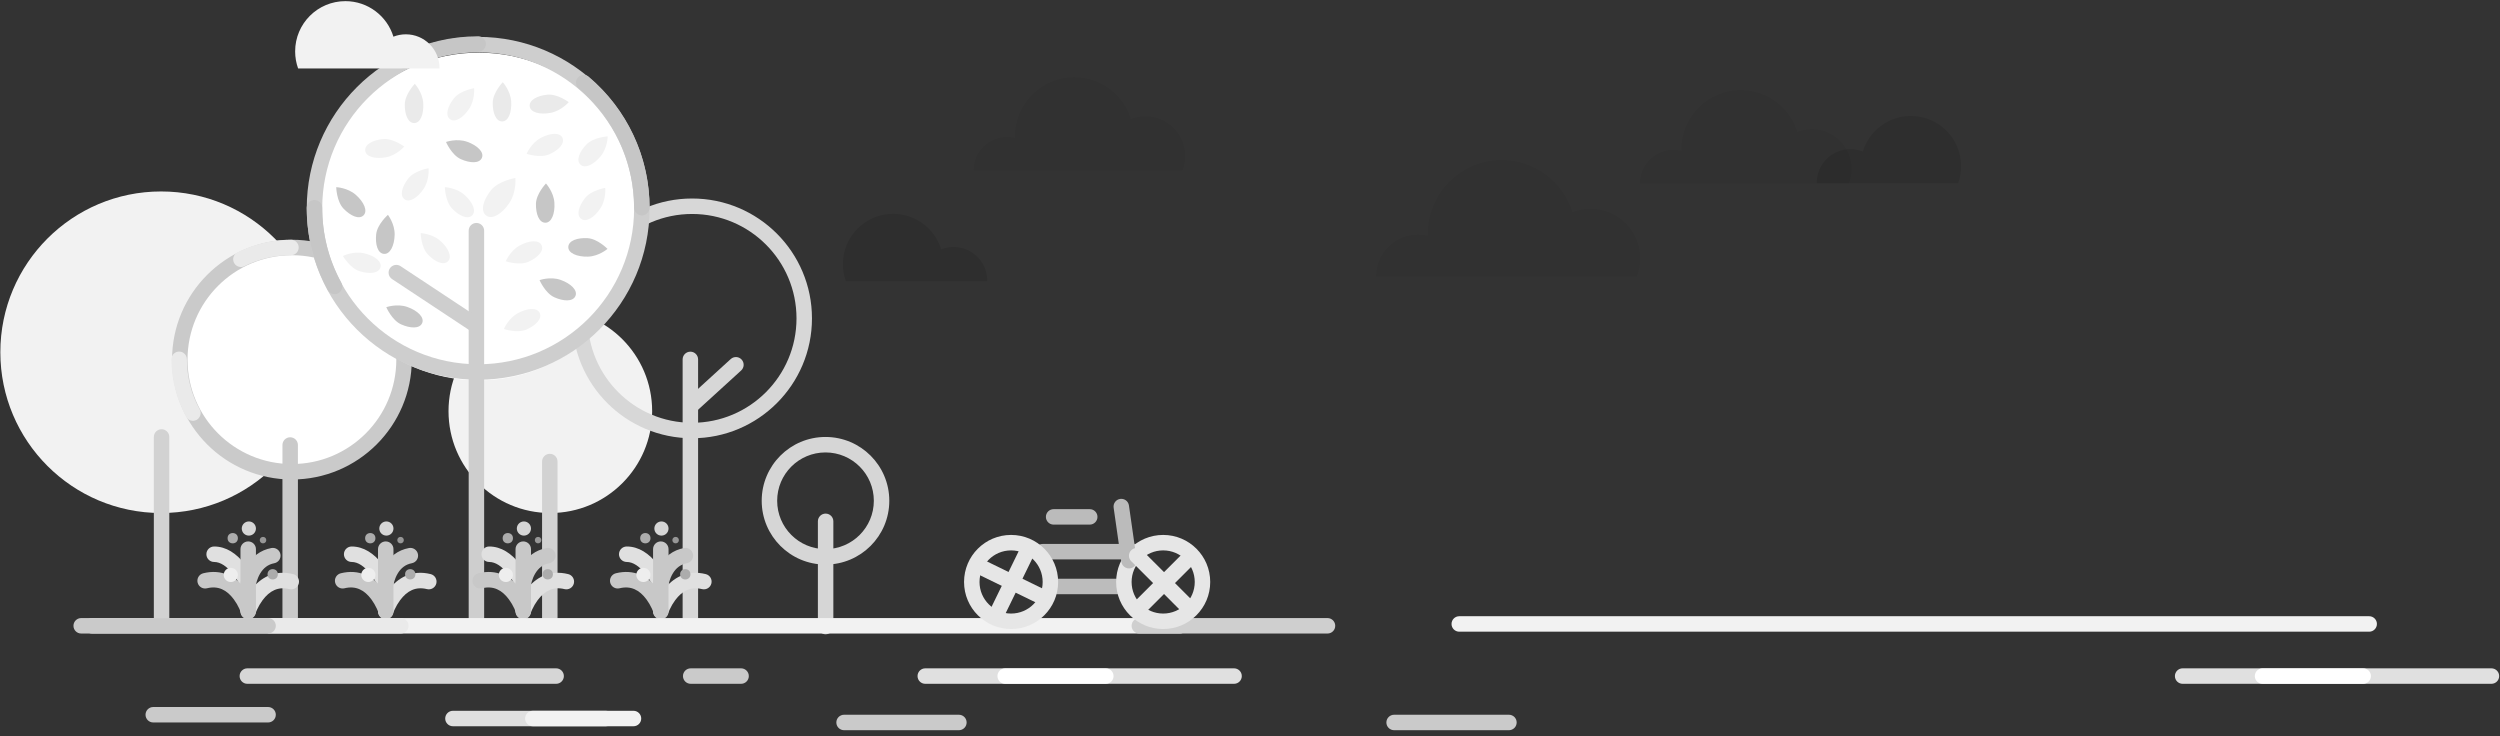 <?xml version="1.0" encoding="UTF-8" standalone="no"?>
<svg width="1358px" height="400px" viewBox="0 0 1358 400" version="1.1" xmlns="http://www.w3.org/2000/svg" xmlns:xlink="http://www.w3.org/1999/xlink" xmlns:sketch="http://www.bohemiancoding.com/sketch/ns">
    <rect x="0" y="0" width="1358" height="400" fill="#333333" stroke="none"/>
    <!-- Generator: Sketch 3.3.2 (12043) - http://www.bohemiancoding.com/sketch -->
    <title>left@3x</title>
    <desc>Created with Sketch.</desc>
    <defs></defs>
    <g id="Page-1" stroke="none" stroke-width="1" fill="none" fill-rule="evenodd" sketch:type="MSPage">
        <g id="illustration-hope" sketch:type="MSArtboardGroup" transform="translate(-7, -103)">
            <g id="left" sketch:type="MSLayerGroup" transform="translate(7, 103)">
                <g id="Group" transform="translate(0, 19.605)" sketch:type="MSShapeGroup">
                    <g id="Oval-6-+-Line" transform="translate(0, 84.021)">
                        <ellipse id="Oval-6" fill="#F2F2F2" cx="298.941" cy="119.73" rx="55.308" ry="55.314"></ellipse>
                        <ellipse id="Oval-6" fill="#F2F2F2" cx="87.512" cy="87.709" rx="87.325" ry="87.335"></ellipse>
                        <path d="M294.453,147.083 L294.453,234.606 C294.453,236.926 296.334,238.807 298.653,238.807 C300.973,238.807 302.854,236.926 302.854,234.606 L302.854,147.083 C302.854,144.763 300.973,142.882 298.653,142.882 C296.334,142.882 294.453,144.763 294.453,147.083 L294.453,147.083 Z" id="Shape" fill="#D2D2D2"></path>
                        <path d="M83.561,133.734 L83.561,234.227 C83.561,236.547 85.441,238.428 87.761,238.428 C90.081,238.428 91.962,236.547 91.962,234.227 L91.962,133.734 C91.962,131.414 90.081,129.533 87.761,129.533 C85.441,129.533 83.561,131.414 83.561,133.734 L83.561,133.734 Z" id="Shape" fill="#D2D2D2"></path>
                    </g>
                    <g id="TREE" transform="translate(93.113, 110.628)">
                        <circle id="Oval-40" fill="#FFFFFF" cx="65.387" cy="63.267" r="62.5"></circle>
                        <path d="M65.459,130.233 C101.418,130.233 130.568,101.079 130.568,65.116 C130.568,29.154 101.418,0 65.459,0 C29.5,0 0.35,29.154 0.35,65.116 C0.35,101.079 29.5,130.233 65.459,130.233 L65.459,130.233 Z M65.459,121.831 C34.14,121.831 8.751,96.439 8.751,65.116 C8.751,33.794 34.14,8.402 65.459,8.402 C96.778,8.402 122.167,33.794 122.167,65.116 C122.167,96.439 96.778,121.831 65.459,121.831 L65.459,121.831 Z" id="Shape" fill="#CACACA"></path>
                        <path d="M0,64.941 C0,76.008 2.775,86.683 7.991,96.175 C9.108,98.209 11.662,98.951 13.695,97.834 C15.728,96.717 16.471,94.162 15.353,92.129 C10.814,83.868 8.401,74.584 8.401,64.941 C8.401,62.621 6.52,60.74 4.201,60.74 C1.881,60.74 0,62.621 0,64.941 L0,64.941 Z M64.934,0 C54.708,0 44.812,2.369 35.864,6.856 C33.79,7.896 32.952,10.421 33.992,12.495 C35.032,14.569 37.556,15.407 39.63,14.367 C47.415,10.463 56.023,8.402 64.934,8.402 C67.254,8.402 69.135,6.521 69.135,4.201 C69.135,1.881 67.254,0 64.934,0 L64.934,0 Z" id="Shape" fill="#EAEAEA"></path>
                        <path d="M60.311,111.497 L60.311,209.356 C60.311,211.676 62.192,213.557 64.512,213.557 C66.832,213.557 68.713,211.676 68.713,209.356 L68.713,111.497 C68.713,109.177 66.832,107.296 64.512,107.296 C62.192,107.296 60.311,109.177 60.311,111.497 L60.311,111.497 Z" id="Shape" fill="#CACACA"></path>
                    </g>
                    <path d="M261.229,143.729 L310.935,105.92 C312.782,104.515 313.14,101.879 311.736,100.033 C310.332,98.186 307.696,97.827 305.85,99.232 L256.143,137.042 C254.296,138.446 253.938,141.082 255.342,142.929 C256.747,144.775 259.382,145.134 261.229,143.729 L261.229,143.729 Z" id="Shape" fill="#C6C6C6"></path>
                    <g id="tree" transform="translate(413.757, 217.755)" fill="#D6D6D6">
                        <path d="M34.655,69.317 C53.794,69.317 69.31,53.8 69.31,34.659 C69.31,15.517 53.794,0 34.655,0 C15.515,0 0,15.517 0,34.659 C0,53.8 15.515,69.317 34.655,69.317 L34.655,69.317 Z M34.655,60.915 C20.155,60.915 8.401,49.16 8.401,34.659 C8.401,20.158 20.155,8.402 34.655,8.402 C49.154,8.402 60.908,20.158 60.908,34.659 C60.908,49.16 49.154,60.915 34.655,60.915 L34.655,60.915 Z" id="Shape"></path>
                        <path d="M30.517,45.825 L30.517,102.972 C30.517,105.293 32.397,107.173 34.717,107.173 C37.037,107.173 38.918,105.293 38.918,102.972 L38.918,45.825 C38.918,43.504 37.037,41.624 34.717,41.624 C32.397,41.624 30.517,43.504 30.517,45.825 L30.517,45.825 Z" id="Shape"></path>
                    </g>
                    <g id="tree" transform="translate(310.843, 88.222)" fill="#D7D7D7">
                        <path d="M65.109,130.233 C101.068,130.233 130.218,101.079 130.218,65.116 C130.218,29.154 101.068,0 65.109,0 C29.15,0 0,29.154 0,65.116 C0,101.079 29.15,130.233 65.109,130.233 L65.109,130.233 Z M65.109,121.831 C33.79,121.831 8.401,96.439 8.401,65.116 C8.401,33.794 33.79,8.402 65.109,8.402 C96.428,8.402 121.817,33.794 121.817,65.116 C121.817,96.439 96.428,121.831 65.109,121.831 L65.109,121.831 Z" id="Shape"></path>
                        <path d="M59.961,87.402 L59.961,229.51 C59.961,231.83 61.842,233.711 64.162,233.711 C66.482,233.711 68.362,231.83 68.362,229.51 L68.362,87.402 C68.362,85.081 66.482,83.201 64.162,83.201 C61.842,83.201 59.961,85.081 59.961,87.402 L59.961,87.402 Z" id="Shape"></path>
                        <path d="M67.939,115.133 L91.742,93.427 C93.457,91.864 93.579,89.207 92.016,87.492 C90.453,85.778 87.796,85.655 86.082,87.218 L62.279,108.924 C60.564,110.487 60.442,113.144 62.005,114.859 C63.568,116.573 66.225,116.696 67.939,115.133 L67.939,115.133 Z" id="Shape"></path>
                    </g>
                    <g id="tree" transform="translate(166.623, 0)">
                        <circle id="Oval-41" fill="#FFFFFF" cx="93.377" cy="98" r="89"></circle>
                        <path d="M93.113,186.673 C144.538,186.673 186.226,144.98 186.226,93.549 C186.226,42.119 144.538,0.426 93.113,0.426 C41.688,0.426 0,42.119 0,93.549 C0,144.98 41.688,186.673 93.113,186.673 L93.113,186.673 Z M93.113,178.271 C46.328,178.271 8.401,140.34 8.401,93.549 C8.401,46.759 46.328,8.828 93.113,8.828 C139.898,8.828 177.824,46.759 177.824,93.549 C177.824,140.34 139.898,178.271 93.113,178.271 L93.113,178.271 Z" id="Shape" fill="#CECECE"></path>
                        <path d="M87.965,105.705 L87.965,317.734 C87.965,320.054 89.846,321.935 92.166,321.935 C94.486,321.935 96.366,320.054 96.366,317.734 L96.366,105.705 C96.366,103.385 94.486,101.504 92.166,101.504 C89.846,101.504 87.965,103.385 87.965,105.705 L87.965,105.705 Z" id="Shape" fill="#CECECE"></path>
                        <g id="Group" transform="translate(11.902, 24.506)">
                            <path d="M138.476,66.719 C138.476,61.244 143.722,55.551 143.722,55.551 C143.722,55.551 148.018,60.06 148.49,65.967 C148.962,71.874 147.119,76.874 143.722,76.874 C140.326,76.874 138.476,72.195 138.476,66.719 Z" id="Path-50" fill="#F2F2F2" transform="translate(143.52, 66.213) rotate(38) translate(-143.52, -66.213) "></path>
                            <path d="M25.393,36.905 C25.393,31.43 30.639,25.737 30.639,25.737 C30.639,25.737 34.935,30.246 35.407,36.153 C35.879,42.06 34.035,47.06 30.639,47.06 C27.243,47.06 25.393,42.381 25.393,36.905 Z" id="Path-50" fill="#F2F2F2" transform="translate(30.436, 36.399) rotate(84) translate(-30.436, -36.399) "></path>
                            <path d="M114.746,12.786 C114.746,7.311 119.992,1.618 119.992,1.618 C119.992,1.618 124.287,6.126 124.759,12.034 C125.232,17.941 123.388,22.941 119.992,22.941 C116.595,22.941 114.746,18.262 114.746,12.786 Z" id="Path-50" fill="#EAEAEA" transform="translate(119.789, 12.28) rotate(84) translate(-119.789, -12.28) "></path>
                            <path d="M67.235,12.581 C67.235,7.105 72.481,1.413 72.481,1.413 C72.481,1.413 76.777,5.921 77.249,11.828 C77.721,17.736 75.877,22.736 72.481,22.736 C69.085,22.736 67.235,18.056 67.235,12.581 Z" id="Path-50" fill="#F2F2F2" transform="translate(72.278, 12.074) rotate(38) translate(-72.278, -12.074) "></path>
                            <path d="M42.505,56.058 C42.505,50.582 47.751,44.89 47.751,44.89 C47.751,44.89 52.047,49.398 52.519,55.305 C52.991,61.213 51.147,66.213 47.751,66.213 C44.355,66.213 42.505,61.533 42.505,56.058 Z" id="Path-50" fill="#F2F2F2" transform="translate(47.548, 55.551) rotate(38) translate(-47.548, -55.551) "></path>
                            <path d="M87.166,63.216 C87.166,56.584 93.52,49.689 93.52,49.689 C93.52,49.689 98.723,55.15 99.295,62.305 C99.867,69.46 97.634,75.517 93.52,75.517 C89.406,75.517 87.166,69.849 87.166,63.216 Z" id="Path-50" fill="#F2F2F2" transform="translate(93.275, 62.603) rotate(38) translate(-93.275, -62.603) "></path>
                            <path d="M112.609,66.719 C112.609,61.244 117.855,55.551 117.855,55.551 C117.855,55.551 122.15,60.06 122.623,65.967 C123.095,71.874 121.251,76.874 117.855,76.874 C114.459,76.874 112.609,72.195 112.609,66.719 Z" id="Path-50" fill="#C6C6C6" transform="translate(117.652, 66.213) rotate(1) translate(-117.652, -66.213) "></path>
                            <path d="M89.137,11.699 C89.137,6.224 94.384,0.531 94.384,0.531 C94.384,0.531 98.679,5.039 99.151,10.947 C99.623,16.854 97.78,21.854 94.384,21.854 C90.987,21.854 89.137,17.174 89.137,11.699 Z" id="Path-50" fill="#EAEAEA" transform="translate(94.181, 11.192) rotate(1) translate(-94.181, -11.192) "></path>
                            <path d="M41.367,12.581 C41.367,7.105 46.613,1.413 46.613,1.413 C46.613,1.413 50.909,5.921 51.381,11.828 C51.853,17.736 50.01,22.736 46.613,22.736 C43.217,22.736 41.367,18.056 41.367,12.581 Z" id="Path-50" fill="#EAEAEA" transform="translate(46.411, 12.074) rotate(1) translate(-46.411, -12.074) "></path>
                            <path d="M65.334,65.874 C65.334,60.399 70.58,54.706 70.58,54.706 C70.58,54.706 74.876,59.214 75.348,65.122 C75.82,71.029 73.977,76.029 70.58,76.029 C67.184,76.029 65.334,71.349 65.334,65.874 Z" id="Path-50" fill="#F2F2F2" transform="translate(70.378, 65.368) rotate(-44) translate(-70.378, -65.368) "></path>
                            <path d="M52.196,90.829 C52.196,85.354 57.442,79.661 57.442,79.661 C57.442,79.661 61.738,84.17 62.21,90.077 C62.682,95.984 60.839,100.984 57.442,100.984 C54.046,100.984 52.196,96.305 52.196,90.829 Z" id="Path-50" fill="#F2F2F2" transform="translate(57.24, 90.323) rotate(-44) translate(-57.24, -90.323) "></path>
                            <path d="M12.827,98.77 C12.827,93.295 18.073,87.602 18.073,87.602 C18.073,87.602 22.369,92.11 22.841,98.018 C23.313,103.925 21.469,108.925 18.073,108.925 C14.677,108.925 12.827,104.245 12.827,98.77 Z" id="Path-50" fill="#F2F2F2" transform="translate(17.87, 98.263) rotate(-73) translate(-17.87, -98.263) "></path>
                            <path d="M6.326,65.874 C6.326,60.399 11.573,54.706 11.573,54.706 C11.573,54.706 15.868,59.214 16.34,65.122 C16.812,71.029 14.969,76.029 11.573,76.029 C8.176,76.029 6.326,71.349 6.326,65.874 Z" id="Path-50" fill="#C6C6C6" transform="translate(11.37, 65.368) rotate(-44) translate(-11.37, -65.368) "></path>
                            <path d="M135.792,90.829 C135.792,85.354 141.038,79.661 141.038,79.661 C141.038,79.661 145.334,84.17 145.806,90.077 C146.278,95.984 144.435,100.984 141.038,100.984 C137.642,100.984 135.792,96.305 135.792,90.829 Z" id="Path-50" fill="#C6C6C6" transform="translate(140.836, 90.323) rotate(93) translate(-140.836, -90.323) "></path>
                            <path d="M112.321,35.809 C112.321,30.334 117.567,24.641 117.567,24.641 C117.567,24.641 121.863,29.149 122.335,35.057 C122.807,40.964 120.963,45.964 117.567,45.964 C114.171,45.964 112.321,41.284 112.321,35.809 Z" id="Path-50" fill="#F2F2F2" transform="translate(117.364, 35.302) rotate(-114) translate(-117.364, -35.302) "></path>
                            <path d="M100.995,94.179 C100.995,88.703 106.241,83.011 106.241,83.011 C106.241,83.011 110.537,87.519 111.009,93.426 C111.481,99.333 109.637,104.333 106.241,104.333 C102.845,104.333 100.995,99.654 100.995,94.179 Z" id="Path-50" fill="#F2F2F2" transform="translate(106.038, 93.672) rotate(-114) translate(-106.038, -93.672) "></path>
                            <path d="M99.971,130.966 C99.971,125.49 105.217,119.798 105.217,119.798 C105.217,119.798 109.513,124.306 109.985,130.213 C110.457,136.121 108.613,141.121 105.217,141.121 C101.821,141.121 99.971,136.441 99.971,130.966 Z" id="Path-50" fill="#F2F2F2" transform="translate(105.014, 130.459) rotate(-114) translate(-105.014, -130.459) "></path>
                            <path d="M68.355,38.038 C68.355,32.562 73.601,26.87 73.601,26.87 C73.601,26.87 77.897,31.378 78.369,37.285 C78.841,43.193 76.997,48.193 73.601,48.193 C70.205,48.193 68.355,43.513 68.355,38.038 Z" id="Path-50" fill="#C6C6C6" transform="translate(73.398, 37.531) rotate(-66) translate(-73.398, -37.531) "></path>
                            <path d="M35.912,127.781 C35.912,122.305 41.158,116.613 41.158,116.613 C41.158,116.613 45.454,121.121 45.926,127.028 C46.398,132.936 44.555,137.936 41.158,137.936 C37.762,137.936 35.912,133.256 35.912,127.781 Z" id="Path-50" fill="#C6C6C6" transform="translate(40.956, 127.274) rotate(-66) translate(-40.956, -127.274) "></path>
                            <path d="M119.17,113.077 C119.17,107.602 124.416,101.909 124.416,101.909 C124.416,101.909 128.712,106.417 129.184,112.325 C129.656,118.232 127.812,123.232 124.416,123.232 C121.02,123.232 119.17,118.552 119.17,113.077 Z" id="Path-50" fill="#C6C6C6" transform="translate(124.213, 112.57) rotate(-66) translate(-124.213, -112.57) "></path>
                            <path d="M138.972,37.998 C138.972,32.523 144.218,26.83 144.218,26.83 C144.218,26.83 148.514,31.339 148.986,37.246 C149.458,43.153 147.615,48.153 144.218,48.153 C140.822,48.153 138.972,43.474 138.972,37.998 Z" id="Path-50" fill="#F2F2F2" transform="translate(144.016, 37.492) rotate(44) translate(-144.016, -37.492) "></path>
                            <path d="M25.838,83.679 C25.838,78.204 31.084,72.511 31.084,72.511 C31.084,72.511 35.379,77.02 35.851,82.927 C36.323,88.834 34.48,93.834 31.084,93.834 C27.687,93.834 25.838,89.155 25.838,83.679 Z" id="Path-50" fill="#C6C6C6" transform="translate(30.881, 83.173) rotate(6) translate(-30.881, -83.173) "></path>
                        </g>
                        <path d="M0,93.234 C0,109.105 3.978,124.41 11.457,138.021 C12.574,140.054 15.128,140.797 17.162,139.68 C19.195,138.562 19.937,136.008 18.82,133.975 C12.018,121.595 8.401,107.681 8.401,93.234 C8.401,90.914 6.52,89.033 4.201,89.033 C1.881,89.033 0,90.914 0,93.234 L0,93.234 Z M186.226,93.234 C186.226,65.445 173.977,39.642 153.158,22.057 C151.385,20.56 148.735,20.784 147.238,22.556 C145.741,24.329 145.965,26.979 147.737,28.476 C166.686,44.481 177.824,67.946 177.824,93.234 C177.824,95.554 179.705,97.435 182.025,97.435 C184.345,97.435 186.226,95.554 186.226,93.234 L186.226,93.234 Z M93.113,0.11 C78.447,0.11 64.258,3.507 51.429,9.941 C49.355,10.981 48.517,13.506 49.557,15.58 C50.597,17.654 53.121,18.492 55.195,17.452 C66.862,11.601 79.762,8.512 93.113,8.512 C95.433,8.512 97.313,6.632 97.313,4.311 C97.313,1.991 95.433,0.11 93.113,0.11 L93.113,0.11 Z" id="Shape" fill="#C6C6C6"></path>
                    </g>
                    <path d="M261.003,153.685 L217.597,124.978 C215.662,123.698 213.056,124.23 211.776,126.165 C210.496,128.1 211.028,130.707 212.963,131.987 L256.369,160.694 C258.304,161.974 260.91,161.442 262.189,159.507 C263.469,157.572 262.938,154.965 261.003,153.685 L261.003,153.685 Z" id="Shape" fill="#CECECE"></path>
                </g>
                <g id="grass" transform="translate(106.82, 282.871)" sketch:type="MSShapeGroup">
                    <g transform="translate(149.416, 0)" id="Group">
                        <g transform="translate(28.004, 26.982) scale(-1, 1) translate(-28.004, -26.982) translate(0, 0.375)">
                            <path d="M31.853,35.806 C31.886,35.73 31.972,35.543 32.109,35.262 C32.349,34.768 32.637,34.212 32.971,33.609 C33.926,31.883 35.042,30.156 36.294,28.564 C39.584,24.379 43.095,22.013 46.519,22.013 C48.839,22.013 50.719,20.132 50.719,17.812 C50.719,15.492 48.839,13.611 46.519,13.611 C39.98,13.611 34.413,17.362 29.69,23.371 C28.136,25.347 26.781,27.444 25.621,29.54 C24.918,30.809 24.427,31.817 24.155,32.441 C23.226,34.567 24.196,37.043 26.321,37.973 C28.447,38.902 30.924,37.932 31.853,35.806 L31.853,35.806 Z" id="Shape" fill="#E0E0E0"></path>
                            <path d="M32.171,33.593 C32.144,33.382 32.093,33.06 32.012,32.643 C31.886,31.99 31.717,31.272 31.501,30.505 C30.884,28.317 29.994,26.128 28.766,24.054 C25.819,19.079 21.404,15.574 15.406,14.444 C13.126,14.015 10.93,15.515 10.5,17.795 C10.071,20.075 11.571,22.271 13.851,22.701 C17.272,23.345 19.743,25.307 21.538,28.337 C22.364,29.731 22.984,31.258 23.416,32.787 C23.566,33.32 23.681,33.811 23.764,34.241 C23.81,34.474 23.832,34.617 23.837,34.654 C24.13,36.955 26.233,38.584 28.534,38.291 C30.835,37.998 32.464,35.895 32.171,33.593 L32.171,33.593 Z" id="Shape" fill="#C8C8C8"></path>
                            <path d="M31.996,49.434 C32.016,49.373 32.077,49.2 32.181,48.932 C32.365,48.454 32.594,47.912 32.867,47.324 C33.651,45.635 34.621,43.945 35.769,42.39 C39.63,37.16 44.318,34.805 50.397,36.309 C52.649,36.866 54.926,35.492 55.483,33.239 C56.04,30.987 54.666,28.71 52.414,28.152 C42.593,25.723 34.705,29.686 29.011,37.399 C27.5,39.445 26.255,41.615 25.248,43.785 C24.894,44.547 24.593,45.26 24.343,45.906 C24.186,46.314 24.076,46.624 24.012,46.82 C23.29,49.025 24.492,51.398 26.697,52.119 C28.902,52.841 31.274,51.639 31.996,49.434 L31.996,49.434 Z" id="Shape" fill="#C8C8C8"></path>
                            <path d="M31.996,47.274 C31.932,47.077 31.822,46.768 31.665,46.36 C31.415,45.713 31.114,45.001 30.76,44.239 C29.753,42.068 28.507,39.899 26.997,37.853 C21.303,30.139 13.415,26.177 3.594,28.606 C1.342,29.163 -0.032,31.441 0.525,33.693 C1.082,35.945 3.359,37.32 5.611,36.763 C11.69,35.259 16.378,37.614 20.238,42.843 C21.387,44.399 22.356,46.088 23.14,47.777 C23.414,48.366 23.642,48.907 23.827,49.386 C23.93,49.654 23.992,49.826 24.012,49.888 C24.733,52.093 27.106,53.295 29.311,52.573 C31.515,51.851 32.718,49.479 31.996,47.274 L31.996,47.274 Z" id="Shape" fill="#E0E0E0"></path>
                            <ellipse id="Oval-17" fill="#D6D6D6" cx="27.654" cy="3.851" rx="3.851" ry="3.851"></ellipse>
                            <ellipse id="Oval-17" fill="#979797" cx="19.953" cy="10.153" rx="1.75" ry="1.75"></ellipse>
                            <path d="M23.803,15.054 L23.803,48.969 C23.803,51.29 25.684,53.17 28.004,53.17 C30.324,53.17 32.204,51.29 32.204,48.969 L32.204,15.054 C32.204,12.734 30.324,10.853 28.004,10.853 C25.684,10.853 23.803,12.734 23.803,15.054 L23.803,15.054 Z" id="Shape" fill="#C8C8C8"></path>
                            <ellipse id="Oval-17" fill="#ACACAC" cx="36.405" cy="9.102" rx="2.8" ry="2.801"></ellipse>
                            <ellipse id="Oval-17" fill="#ACACAC" cx="14.702" cy="28.707" rx="2.8" ry="2.801"></ellipse>
                            <ellipse id="Oval-17" fill="#EEEEEE" cx="37.455" cy="29.057" rx="3.851" ry="3.851"></ellipse>
                        </g>
                    </g>
                    <g transform="translate(224.123, 0)" id="Group">
                        <g transform="translate(28.004, 26.982) scale(-1, 1) translate(-28.004, -26.982) translate(0, 0.375)">
                            <path d="M31.853,35.806 C31.886,35.73 31.972,35.543 32.109,35.262 C32.349,34.768 32.637,34.212 32.971,33.609 C33.926,31.883 35.042,30.156 36.294,28.564 C39.584,24.379 43.095,22.013 46.519,22.013 C48.839,22.013 50.719,20.132 50.719,17.812 C50.719,15.492 48.839,13.611 46.519,13.611 C39.98,13.611 34.413,17.362 29.69,23.371 C28.136,25.347 26.781,27.444 25.621,29.54 C24.918,30.809 24.427,31.817 24.155,32.441 C23.226,34.567 24.196,37.043 26.321,37.973 C28.447,38.902 30.924,37.932 31.853,35.806 L31.853,35.806 Z" id="Shape" fill="#E0E0E0"></path>
                            <path d="M32.171,33.593 C32.144,33.382 32.093,33.06 32.012,32.643 C31.886,31.99 31.717,31.272 31.501,30.505 C30.884,28.317 29.994,26.128 28.766,24.054 C25.819,19.079 21.404,15.574 15.406,14.444 C13.126,14.015 10.93,15.515 10.5,17.795 C10.071,20.075 11.571,22.271 13.851,22.701 C17.272,23.345 19.743,25.307 21.538,28.337 C22.364,29.731 22.984,31.258 23.416,32.787 C23.566,33.32 23.681,33.811 23.764,34.241 C23.81,34.474 23.832,34.617 23.837,34.654 C24.13,36.955 26.233,38.584 28.534,38.291 C30.835,37.998 32.464,35.895 32.171,33.593 L32.171,33.593 Z" id="Shape" fill="#C8C8C8"></path>
                            <path d="M31.996,49.434 C32.016,49.373 32.077,49.2 32.181,48.932 C32.365,48.454 32.594,47.912 32.867,47.324 C33.651,45.635 34.621,43.945 35.769,42.39 C39.63,37.16 44.318,34.805 50.397,36.309 C52.649,36.866 54.926,35.492 55.483,33.239 C56.04,30.987 54.666,28.71 52.414,28.152 C42.593,25.723 34.705,29.686 29.011,37.399 C27.5,39.445 26.255,41.615 25.248,43.785 C24.894,44.547 24.593,45.26 24.343,45.906 C24.186,46.314 24.076,46.624 24.012,46.82 C23.29,49.025 24.492,51.398 26.697,52.119 C28.902,52.841 31.274,51.639 31.996,49.434 L31.996,49.434 Z" id="Shape" fill="#C8C8C8"></path>
                            <path d="M31.996,47.274 C31.932,47.077 31.822,46.768 31.665,46.36 C31.415,45.713 31.114,45.001 30.76,44.239 C29.753,42.068 28.507,39.899 26.997,37.853 C21.303,30.139 13.415,26.177 3.594,28.606 C1.342,29.163 -0.032,31.441 0.525,33.693 C1.082,35.945 3.359,37.32 5.611,36.763 C11.69,35.259 16.378,37.614 20.238,42.843 C21.387,44.399 22.356,46.088 23.14,47.777 C23.414,48.366 23.642,48.907 23.827,49.386 C23.93,49.654 23.992,49.826 24.012,49.888 C24.733,52.093 27.106,53.295 29.311,52.573 C31.515,51.851 32.718,49.479 31.996,47.274 L31.996,47.274 Z" id="Shape" fill="#E0E0E0"></path>
                            <ellipse id="Oval-17" fill="#D6D6D6" cx="27.654" cy="3.851" rx="3.851" ry="3.851"></ellipse>
                            <ellipse id="Oval-17" fill="#979797" cx="19.953" cy="10.153" rx="1.75" ry="1.75"></ellipse>
                            <path d="M23.803,15.054 L23.803,48.969 C23.803,51.29 25.684,53.17 28.004,53.17 C30.324,53.17 32.204,51.29 32.204,48.969 L32.204,15.054 C32.204,12.734 30.324,10.853 28.004,10.853 C25.684,10.853 23.803,12.734 23.803,15.054 L23.803,15.054 Z" id="Shape" fill="#C8C8C8"></path>
                            <ellipse id="Oval-17" fill="#ACACAC" cx="36.405" cy="9.102" rx="2.8" ry="2.801"></ellipse>
                            <ellipse id="Oval-17" fill="#ACACAC" cx="14.702" cy="28.707" rx="2.8" ry="2.801"></ellipse>
                            <ellipse id="Oval-17" fill="#EEEEEE" cx="37.455" cy="29.057" rx="3.851" ry="3.851"></ellipse>
                        </g>
                    </g>
                    <g transform="translate(74.708, 0)" id="Group">
                        <g transform="translate(28.004, 26.982) scale(-1, 1) translate(-28.004, -26.982) translate(0, 0.375)">
                            <path d="M31.853,35.806 C31.886,35.73 31.972,35.543 32.109,35.262 C32.349,34.768 32.637,34.212 32.971,33.609 C33.926,31.883 35.042,30.156 36.294,28.564 C39.584,24.379 43.095,22.013 46.519,22.013 C48.839,22.013 50.719,20.132 50.719,17.812 C50.719,15.492 48.839,13.611 46.519,13.611 C39.98,13.611 34.413,17.362 29.69,23.371 C28.136,25.347 26.781,27.444 25.621,29.54 C24.918,30.809 24.427,31.817 24.155,32.441 C23.226,34.567 24.196,37.043 26.321,37.973 C28.447,38.902 30.924,37.932 31.853,35.806 L31.853,35.806 Z" id="Shape" fill="#E0E0E0"></path>
                            <path d="M32.171,33.593 C32.144,33.382 32.093,33.06 32.012,32.643 C31.886,31.99 31.717,31.272 31.501,30.505 C30.884,28.317 29.994,26.128 28.766,24.054 C25.819,19.079 21.404,15.574 15.406,14.444 C13.126,14.015 10.93,15.515 10.5,17.795 C10.071,20.075 11.571,22.271 13.851,22.701 C17.272,23.345 19.743,25.307 21.538,28.337 C22.364,29.731 22.984,31.258 23.416,32.787 C23.566,33.32 23.681,33.811 23.764,34.241 C23.81,34.474 23.832,34.617 23.837,34.654 C24.13,36.955 26.233,38.584 28.534,38.291 C30.835,37.998 32.464,35.895 32.171,33.593 L32.171,33.593 Z" id="Shape" fill="#C8C8C8"></path>
                            <path d="M31.996,49.434 C32.016,49.373 32.077,49.2 32.181,48.932 C32.365,48.454 32.594,47.912 32.867,47.324 C33.651,45.635 34.621,43.945 35.769,42.39 C39.63,37.16 44.318,34.805 50.397,36.309 C52.649,36.866 54.926,35.492 55.483,33.239 C56.04,30.987 54.666,28.71 52.414,28.152 C42.593,25.723 34.705,29.686 29.011,37.399 C27.5,39.445 26.255,41.615 25.248,43.785 C24.894,44.547 24.593,45.26 24.343,45.906 C24.186,46.314 24.076,46.624 24.012,46.82 C23.29,49.025 24.492,51.398 26.697,52.119 C28.902,52.841 31.274,51.639 31.996,49.434 L31.996,49.434 Z" id="Shape" fill="#C8C8C8"></path>
                            <path d="M31.996,47.274 C31.932,47.077 31.822,46.768 31.665,46.36 C31.415,45.713 31.114,45.001 30.76,44.239 C29.753,42.068 28.507,39.899 26.997,37.853 C21.303,30.139 13.415,26.177 3.594,28.606 C1.342,29.163 -0.032,31.441 0.525,33.693 C1.082,35.945 3.359,37.32 5.611,36.763 C11.69,35.259 16.378,37.614 20.238,42.843 C21.387,44.399 22.356,46.088 23.14,47.777 C23.414,48.366 23.642,48.907 23.827,49.386 C23.93,49.654 23.992,49.826 24.012,49.888 C24.733,52.093 27.106,53.295 29.311,52.573 C31.515,51.851 32.718,49.479 31.996,47.274 L31.996,47.274 Z" id="Shape" fill="#E0E0E0"></path>
                            <ellipse id="Oval-17" fill="#D6D6D6" cx="27.654" cy="3.851" rx="3.851" ry="3.851"></ellipse>
                            <ellipse id="Oval-17" fill="#979797" cx="19.953" cy="10.153" rx="1.75" ry="1.75"></ellipse>
                            <path d="M23.803,15.054 L23.803,48.969 C23.803,51.29 25.684,53.17 28.004,53.17 C30.324,53.17 32.204,51.29 32.204,48.969 L32.204,15.054 C32.204,12.734 30.324,10.853 28.004,10.853 C25.684,10.853 23.803,12.734 23.803,15.054 L23.803,15.054 Z" id="Shape" fill="#C8C8C8"></path>
                            <ellipse id="Oval-17" fill="#ACACAC" cx="36.405" cy="9.102" rx="2.8" ry="2.801"></ellipse>
                            <ellipse id="Oval-17" fill="#ACACAC" cx="14.702" cy="28.707" rx="2.8" ry="2.801"></ellipse>
                            <ellipse id="Oval-17" fill="#EEEEEE" cx="37.455" cy="29.057" rx="3.851" ry="3.851"></ellipse>
                        </g>
                    </g>
                    <g id="Group">
                        <g transform="translate(28.004, 26.982) scale(-1, 1) translate(-28.004, -26.982) translate(0, 0.375)">
                            <path d="M31.853,35.806 C31.886,35.73 31.972,35.543 32.109,35.262 C32.349,34.768 32.637,34.212 32.971,33.609 C33.926,31.883 35.042,30.156 36.294,28.564 C39.584,24.379 43.095,22.013 46.519,22.013 C48.839,22.013 50.719,20.132 50.719,17.812 C50.719,15.492 48.839,13.611 46.519,13.611 C39.98,13.611 34.413,17.362 29.69,23.371 C28.136,25.347 26.781,27.444 25.621,29.54 C24.918,30.809 24.427,31.817 24.155,32.441 C23.226,34.567 24.196,37.043 26.321,37.973 C28.447,38.902 30.924,37.932 31.853,35.806 L31.853,35.806 Z" id="Shape" fill="#E0E0E0"></path>
                            <path d="M32.171,33.593 C32.144,33.382 32.093,33.06 32.012,32.643 C31.886,31.99 31.717,31.272 31.501,30.505 C30.884,28.317 29.994,26.128 28.766,24.054 C25.819,19.079 21.404,15.574 15.406,14.444 C13.126,14.015 10.93,15.515 10.5,17.795 C10.071,20.075 11.571,22.271 13.851,22.701 C17.272,23.345 19.743,25.307 21.538,28.337 C22.364,29.731 22.984,31.258 23.416,32.787 C23.566,33.32 23.681,33.811 23.764,34.241 C23.81,34.474 23.832,34.617 23.837,34.654 C24.13,36.955 26.233,38.584 28.534,38.291 C30.835,37.998 32.464,35.895 32.171,33.593 L32.171,33.593 Z" id="Shape" fill="#C8C8C8"></path>
                            <path d="M31.996,49.434 C32.016,49.373 32.077,49.2 32.181,48.932 C32.365,48.454 32.594,47.912 32.867,47.324 C33.651,45.635 34.621,43.945 35.769,42.39 C39.63,37.16 44.318,34.805 50.397,36.309 C52.649,36.866 54.926,35.492 55.483,33.239 C56.04,30.987 54.666,28.71 52.414,28.152 C42.593,25.723 34.705,29.686 29.011,37.399 C27.5,39.445 26.255,41.615 25.248,43.785 C24.894,44.547 24.593,45.26 24.343,45.906 C24.186,46.314 24.076,46.624 24.012,46.82 C23.29,49.025 24.492,51.398 26.697,52.119 C28.902,52.841 31.274,51.639 31.996,49.434 L31.996,49.434 Z" id="Shape" fill="#C8C8C8"></path>
                            <path d="M31.996,47.274 C31.932,47.077 31.822,46.768 31.665,46.36 C31.415,45.713 31.114,45.001 30.76,44.239 C29.753,42.068 28.507,39.899 26.997,37.853 C21.303,30.139 13.415,26.177 3.594,28.606 C1.342,29.163 -0.032,31.441 0.525,33.693 C1.082,35.945 3.359,37.32 5.611,36.763 C11.69,35.259 16.378,37.614 20.238,42.843 C21.387,44.399 22.356,46.088 23.14,47.777 C23.414,48.366 23.642,48.907 23.827,49.386 C23.93,49.654 23.992,49.826 24.012,49.888 C24.733,52.093 27.106,53.295 29.311,52.573 C31.515,51.851 32.718,49.479 31.996,47.274 L31.996,47.274 Z" id="Shape" fill="#E0E0E0"></path>
                            <ellipse id="Oval-17" fill="#D6D6D6" cx="27.654" cy="3.851" rx="3.851" ry="3.851"></ellipse>
                            <ellipse id="Oval-17" fill="#979797" cx="19.953" cy="10.153" rx="1.75" ry="1.75"></ellipse>
                            <path d="M23.803,15.054 L23.803,48.969 C23.803,51.29 25.684,53.17 28.004,53.17 C30.324,53.17 32.204,51.29 32.204,48.969 L32.204,15.054 C32.204,12.734 30.324,10.853 28.004,10.853 C25.684,10.853 23.803,12.734 23.803,15.054 L23.803,15.054 Z" id="Shape" fill="#C8C8C8"></path>
                            <ellipse id="Oval-17" fill="#ACACAC" cx="36.405" cy="9.102" rx="2.8" ry="2.801"></ellipse>
                            <ellipse id="Oval-17" fill="#ACACAC" cx="14.702" cy="28.707" rx="2.8" ry="2.801"></ellipse>
                            <ellipse id="Oval-17" fill="#EEEEEE" cx="37.455" cy="29.057" rx="3.851" ry="3.851"></ellipse>
                        </g>
                    </g>
                </g>
                <g id="land" transform="translate(39.905, 334.384)" sketch:type="MSShapeGroup">
                    <path d="M106.765,9.752 L601.035,9.752 C603.355,9.752 605.235,7.871 605.235,5.551 C605.235,3.231 603.355,1.35 601.035,1.35 L106.765,1.35 C104.445,1.35 102.564,3.231 102.564,5.551 C102.564,7.871 104.445,9.752 106.765,9.752 L106.765,9.752 Z" id="Shape" fill="#F2F2F2"></path>
                    <path d="M752.765,8.752 L1247.035,8.752 C1249.355,8.752 1251.235,6.871 1251.235,4.551 C1251.235,2.231 1249.355,0.35 1247.035,0.35 L752.765,0.35 C750.445,0.35 748.564,2.231 748.564,4.551 C748.564,6.871 750.445,8.752 752.765,8.752 L752.765,8.752 Z" id="Shape" fill="#F2F2F2"></path>
                    <path d="M462.702,37.059 L630.439,37.059 C632.759,37.059 634.639,35.178 634.639,32.858 C634.639,30.538 632.759,28.657 630.439,28.657 L462.702,28.657 C460.382,28.657 458.501,30.538 458.501,32.858 C458.501,35.178 460.382,37.059 462.702,37.059 L462.702,37.059 Z" id="Shape" fill="#E0E0E0"></path>
                    <path d="M1145.702,37.059 L1313.439,37.059 C1315.759,37.059 1317.639,35.178 1317.639,32.858 C1317.639,30.538 1315.759,28.657 1313.439,28.657 L1145.702,28.657 C1143.382,28.657 1141.501,30.538 1141.501,32.858 C1141.501,35.178 1143.382,37.059 1145.702,37.059 L1145.702,37.059 Z" id="Shape" fill="#E0E0E0"></path>
                    <path d="M206.13,60.118 L289.14,60.118 C291.46,60.118 293.34,58.238 293.34,55.917 C293.34,53.597 291.46,51.716 289.14,51.716 L206.13,51.716 C203.81,51.716 201.929,53.597 201.929,55.917 C201.929,58.238 203.81,60.118 206.13,60.118 L206.13,60.118 Z" id="Shape" fill="#E0E0E0"></path>
                    <path d="M335.284,37.059 L362.652,37.059 C364.972,37.059 366.853,35.178 366.853,32.858 C366.853,30.538 364.972,28.657 362.652,28.657 L335.284,28.657 C332.965,28.657 331.084,30.538 331.084,32.858 C331.084,35.178 332.965,37.059 335.284,37.059 L335.284,37.059 Z" id="Shape" fill="#CACACA"></path>
                    <path d="M418.596,62.265 L480.967,62.265 C483.287,62.265 485.168,60.385 485.168,58.064 C485.168,55.744 483.287,53.863 480.967,53.863 L418.596,53.863 C416.276,53.863 414.395,55.744 414.395,58.064 C414.395,60.385 416.276,62.265 418.596,62.265 L418.596,62.265 Z" id="Shape" fill="#CACACA"></path>
                    <path d="M717.378,62.265 L779.75,62.265 C782.07,62.265 783.95,60.385 783.95,58.064 C783.95,55.744 782.07,53.863 779.75,53.863 L717.378,53.863 C715.059,53.863 713.178,55.744 713.178,58.064 C713.178,60.385 715.059,62.265 717.378,62.265 L717.378,62.265 Z" id="Shape" fill="#CACACA"></path>
                    <path d="M43.344,58.064 L105.716,58.064 C108.035,58.064 109.916,56.183 109.916,53.863 C109.916,51.543 108.035,49.662 105.716,49.662 L43.344,49.662 C41.024,49.662 39.144,51.543 39.144,53.863 C39.144,56.183 41.024,58.064 43.344,58.064 L43.344,58.064 Z" id="Shape" fill="#CACACA"></path>
                    <path d="M506.108,37.059 L560.777,37.059 C563.097,37.059 564.978,35.178 564.978,32.858 C564.978,30.538 563.097,28.657 560.777,28.657 L506.108,28.657 C503.788,28.657 501.907,30.538 501.907,32.858 C501.907,35.178 503.788,37.059 506.108,37.059 L506.108,37.059 Z" id="Shape" fill="#FFFFFF"></path>
                    <path d="M1189.108,37.059 L1243.777,37.059 C1246.097,37.059 1247.978,35.178 1247.978,32.858 C1247.978,30.538 1246.097,28.657 1243.777,28.657 L1189.108,28.657 C1186.788,28.657 1184.907,30.538 1184.907,32.858 C1184.907,35.178 1186.788,37.059 1189.108,37.059 L1189.108,37.059 Z" id="Shape" fill="#FFFFFF"></path>
                    <path d="M249.536,60.118 L304.205,60.118 C306.525,60.118 308.406,58.238 308.406,55.917 C308.406,53.597 306.525,51.716 304.205,51.716 L249.536,51.716 C247.216,51.716 245.335,53.597 245.335,55.917 C245.335,58.238 247.216,60.118 249.536,60.118 L249.536,60.118 Z" id="Shape" fill="#F2F2F2"></path>
                    <path d="M94.451,37.059 L262.188,37.059 C264.508,37.059 266.389,35.178 266.389,32.858 C266.389,30.538 264.508,28.657 262.188,28.657 L94.451,28.657 C92.131,28.657 90.251,30.538 90.251,32.858 C90.251,35.178 92.131,37.059 94.451,37.059 L94.451,37.059 Z" id="Shape" fill="#D6D6D6"></path>
                    <path d="M10.09,9.752 L177.826,9.752 C180.146,9.752 182.027,7.871 182.027,5.551 C182.027,3.231 180.146,1.35 177.826,1.35 L10.09,1.35 C7.77,1.35 5.889,3.231 5.889,5.551 C5.889,7.871 7.77,9.752 10.09,9.752 L10.09,9.752 Z" id="Shape" fill="#EAEAEA"></path>
                    <path d="M578.98,9.752 L681.194,9.752 C683.514,9.752 685.395,7.871 685.395,5.551 C685.395,3.231 683.514,1.35 681.194,1.35 L578.98,1.35 C576.66,1.35 574.779,3.231 574.779,5.551 C574.779,7.871 576.66,9.752 578.98,9.752 L578.98,9.752 Z" id="Shape" fill="#CFCFCF"></path>
                    <path d="M4.201,9.752 L105.716,9.752 C108.035,9.752 109.916,7.871 109.916,5.551 C109.916,3.231 108.035,1.35 105.716,1.35 L4.201,1.35 C1.881,1.35 0,3.231 0,5.551 C0,7.871 1.881,9.752 4.201,9.752 L4.201,9.752 Z" id="Shape" fill="#CACACA"></path>
                </g>
                <path d="M459.479,152.714 C458.433,149.819 457.863,146.697 457.863,143.442 C457.863,128.371 470.079,116.154 485.148,116.154 C497.439,116.154 507.832,124.281 511.246,135.456 C513.334,134.625 515.612,134.169 517.996,134.169 C528.09,134.169 536.274,142.353 536.274,152.449 C536.274,152.538 536.273,152.626 536.272,152.714 L459.479,152.714 Z" id="Oval-8" fill-opacity="0.1" fill="#000000" sketch:type="MSShapeGroup"></path>
                <path d="M161.938,37.185 C160.892,34.29 160.322,31.168 160.322,27.912 C160.322,12.842 172.538,0.624 187.607,0.624 C199.898,0.624 210.291,8.752 213.705,19.927 C215.793,19.096 218.071,18.64 220.455,18.64 C230.549,18.64 238.733,26.824 238.733,36.92 C238.733,37.009 238.732,37.097 238.731,37.185 L161.938,37.185 Z" id="Oval-8" fill="#F2F2F2" sketch:type="MSShapeGroup"></path>
                <path d="M642.282,92.56 C643.223,90.142 643.739,87.511 643.739,84.759 C643.739,72.868 634.1,63.229 622.211,63.229 C619.403,63.229 616.72,63.767 614.261,64.745 C610.239,51.583 597.999,42.011 583.523,42.011 C565.775,42.011 551.387,56.4 551.387,74.15 C551.387,74.433 551.39,74.715 551.398,74.996 C549.996,74.647 548.529,74.462 547.019,74.462 C537.025,74.462 528.923,82.565 528.923,92.56 L642.282,92.56 Z" id="Oval-8" fill-opacity="0.05" fill="#000000" sketch:type="MSShapeGroup"></path>
                <g id="bike" transform="translate(523.672, 270.268)" sketch:type="MSShapeGroup">
                    <path d="M49.007,52.513 L86.462,52.513 C88.782,52.513 90.662,50.632 90.662,48.312 C90.662,45.992 88.782,44.111 86.462,44.111 L49.007,44.111 C46.687,44.111 44.806,45.992 44.806,48.312 C44.806,50.632 46.687,52.513 49.007,52.513 L49.007,52.513 Z" id="Shape" fill="#BCBCBC"></path>
                    <path d="M42.706,33.608 L94.513,33.608 C96.833,33.608 98.714,31.728 98.714,29.407 C98.714,27.087 96.833,25.206 94.513,25.206 L42.706,25.206 C40.386,25.206 38.505,27.087 38.505,29.407 C38.505,31.728 40.386,33.608 42.706,33.608 L42.706,33.608 Z" id="Shape" fill="#BCBCBC"></path>
                    <path d="M25.554,71.418 C39.666,71.418 51.107,59.976 51.107,45.862 C51.107,31.747 39.666,20.305 25.554,20.305 C11.441,20.305 0,31.747 0,45.862 C0,59.976 11.441,71.418 25.554,71.418 L25.554,71.418 Z M25.554,63.016 C16.081,63.016 8.401,55.336 8.401,45.862 C8.401,36.387 16.081,28.707 25.554,28.707 C35.027,28.707 42.706,36.387 42.706,45.862 C42.706,55.336 35.027,63.016 25.554,63.016 L25.554,63.016 Z" id="Shape" fill="#E6E6E6"></path>
                    <path d="M108.165,71.418 C122.278,71.418 133.718,59.976 133.718,45.862 C133.718,31.747 122.278,20.305 108.165,20.305 C94.052,20.305 82.611,31.747 82.611,45.862 C82.611,59.976 94.052,71.418 108.165,71.418 L108.165,71.418 Z M108.165,63.016 C98.692,63.016 91.013,55.336 91.013,45.862 C91.013,36.387 98.692,28.707 108.165,28.707 C117.638,28.707 125.317,36.387 125.317,45.862 C125.317,55.336 117.638,63.016 108.165,63.016 L108.165,63.016 Z" id="Shape" fill="#E6E6E6"></path>
                    <path d="M81.253,5.495 L85.454,34.903 C85.782,37.2 87.91,38.796 90.206,38.467 C92.503,38.139 94.099,36.011 93.771,33.715 L89.57,4.307 C89.242,2.01 87.114,0.414 84.818,0.742 C82.521,1.071 80.925,3.198 81.253,5.495 L81.253,5.495 Z" id="Shape" fill="#BBBBBB"></path>
                    <path d="M5.386,40.611 L41.252,58.106 C43.337,59.123 45.852,58.257 46.869,56.172 C47.886,54.086 47.02,51.571 44.935,50.554 L9.068,33.059 C6.983,32.042 4.468,32.908 3.451,34.993 C2.434,37.078 3.3,39.593 5.386,40.611 L5.386,40.611 Z" id="Shape" fill="#E6E6E6"></path>
                    <path d="M30.462,27.524 L13.579,62.142 L11.738,65.918 L19.289,69.601 L21.13,65.826 L38.013,31.208 L39.854,27.432 L32.303,23.748 L30.462,27.524 L30.462,27.524 Z" id="Shape" fill="#E6E6E6"></path>
                    <path d="M90.804,34.577 L119.021,62.797 C120.662,64.438 123.321,64.438 124.962,62.797 C126.602,61.157 126.602,58.497 124.962,56.856 L96.744,28.636 C95.104,26.995 92.444,26.995 90.804,28.636 C89.163,30.276 89.163,32.936 90.804,34.577 L90.804,34.577 Z" id="Shape" fill="#E6E6E6"></path>
                    <path d="M118.774,30.368 L91.542,57.603 L88.572,60.574 L94.512,66.515 L97.482,63.545 L124.714,36.31 L127.685,33.339 L121.744,27.398 L118.774,30.368 L118.774,30.368 Z" id="Shape" fill="#E6E6E6"></path>
                    <path d="M48.657,14.704 L68.272,14.704 C70.592,14.704 72.472,12.823 72.472,10.503 C72.472,8.182 70.592,6.302 68.272,6.302 L48.657,6.302 C46.337,6.302 44.456,8.182 44.456,10.503 C44.456,12.823 46.337,14.704 48.657,14.704 L48.657,14.704 Z" id="Shape" fill="#BBBBBB"></path>
                </g>
                <path d="M988.479,99.56 C987.433,96.665 986.863,93.543 986.863,90.288 C986.863,75.217 999.079,63 1014.148,63 C1026.439,63 1036.832,71.127 1040.246,82.302 C1042.334,81.472 1044.612,81.015 1046.996,81.015 C1057.09,81.015 1065.274,89.199 1065.274,99.295 C1065.274,99.384 1065.273,99.472 1065.272,99.56 L988.479,99.56 Z" id="Oval-8" fill-opacity="0.1" fill="#000000" sketch:type="MSShapeGroup" transform="translate(1026.068, 81.28) scale(-1, 1) translate(-1026.068, -81.28) "></path>
                <path d="M1004.282,99.56 C1005.223,97.142 1005.739,94.511 1005.739,91.759 C1005.739,79.868 996.1,70.229 984.211,70.229 C981.403,70.229 978.72,70.767 976.261,71.745 C972.239,58.583 959.999,49.011 945.523,49.011 C927.775,49.011 913.387,63.4 913.387,81.15 C913.387,81.433 913.39,81.715 913.398,81.996 C911.996,81.647 910.529,81.462 909.019,81.462 C899.025,81.462 890.923,89.565 890.923,99.56 L1004.282,99.56 Z" id="Oval-8" fill-opacity="0.05" fill="#000000" sketch:type="MSShapeGroup"></path>
                <path d="M889.104,150.11 C890.279,147.09 890.923,143.806 890.923,140.371 C890.923,125.525 878.89,113.491 864.046,113.491 C860.54,113.491 857.191,114.162 854.12,115.383 C849.1,98.951 833.818,87 815.745,87 C793.587,87 775.624,104.965 775.624,127.125 C775.624,127.478 775.629,127.83 775.638,128.181 C773.887,127.746 772.056,127.515 770.171,127.515 C757.693,127.515 747.578,137.631 747.578,150.11 L889.104,150.11 Z" id="Oval-8" fill-opacity="0.05" fill="#000000" sketch:type="MSShapeGroup"></path>
            </g>
        </g>
    </g>
</svg>
